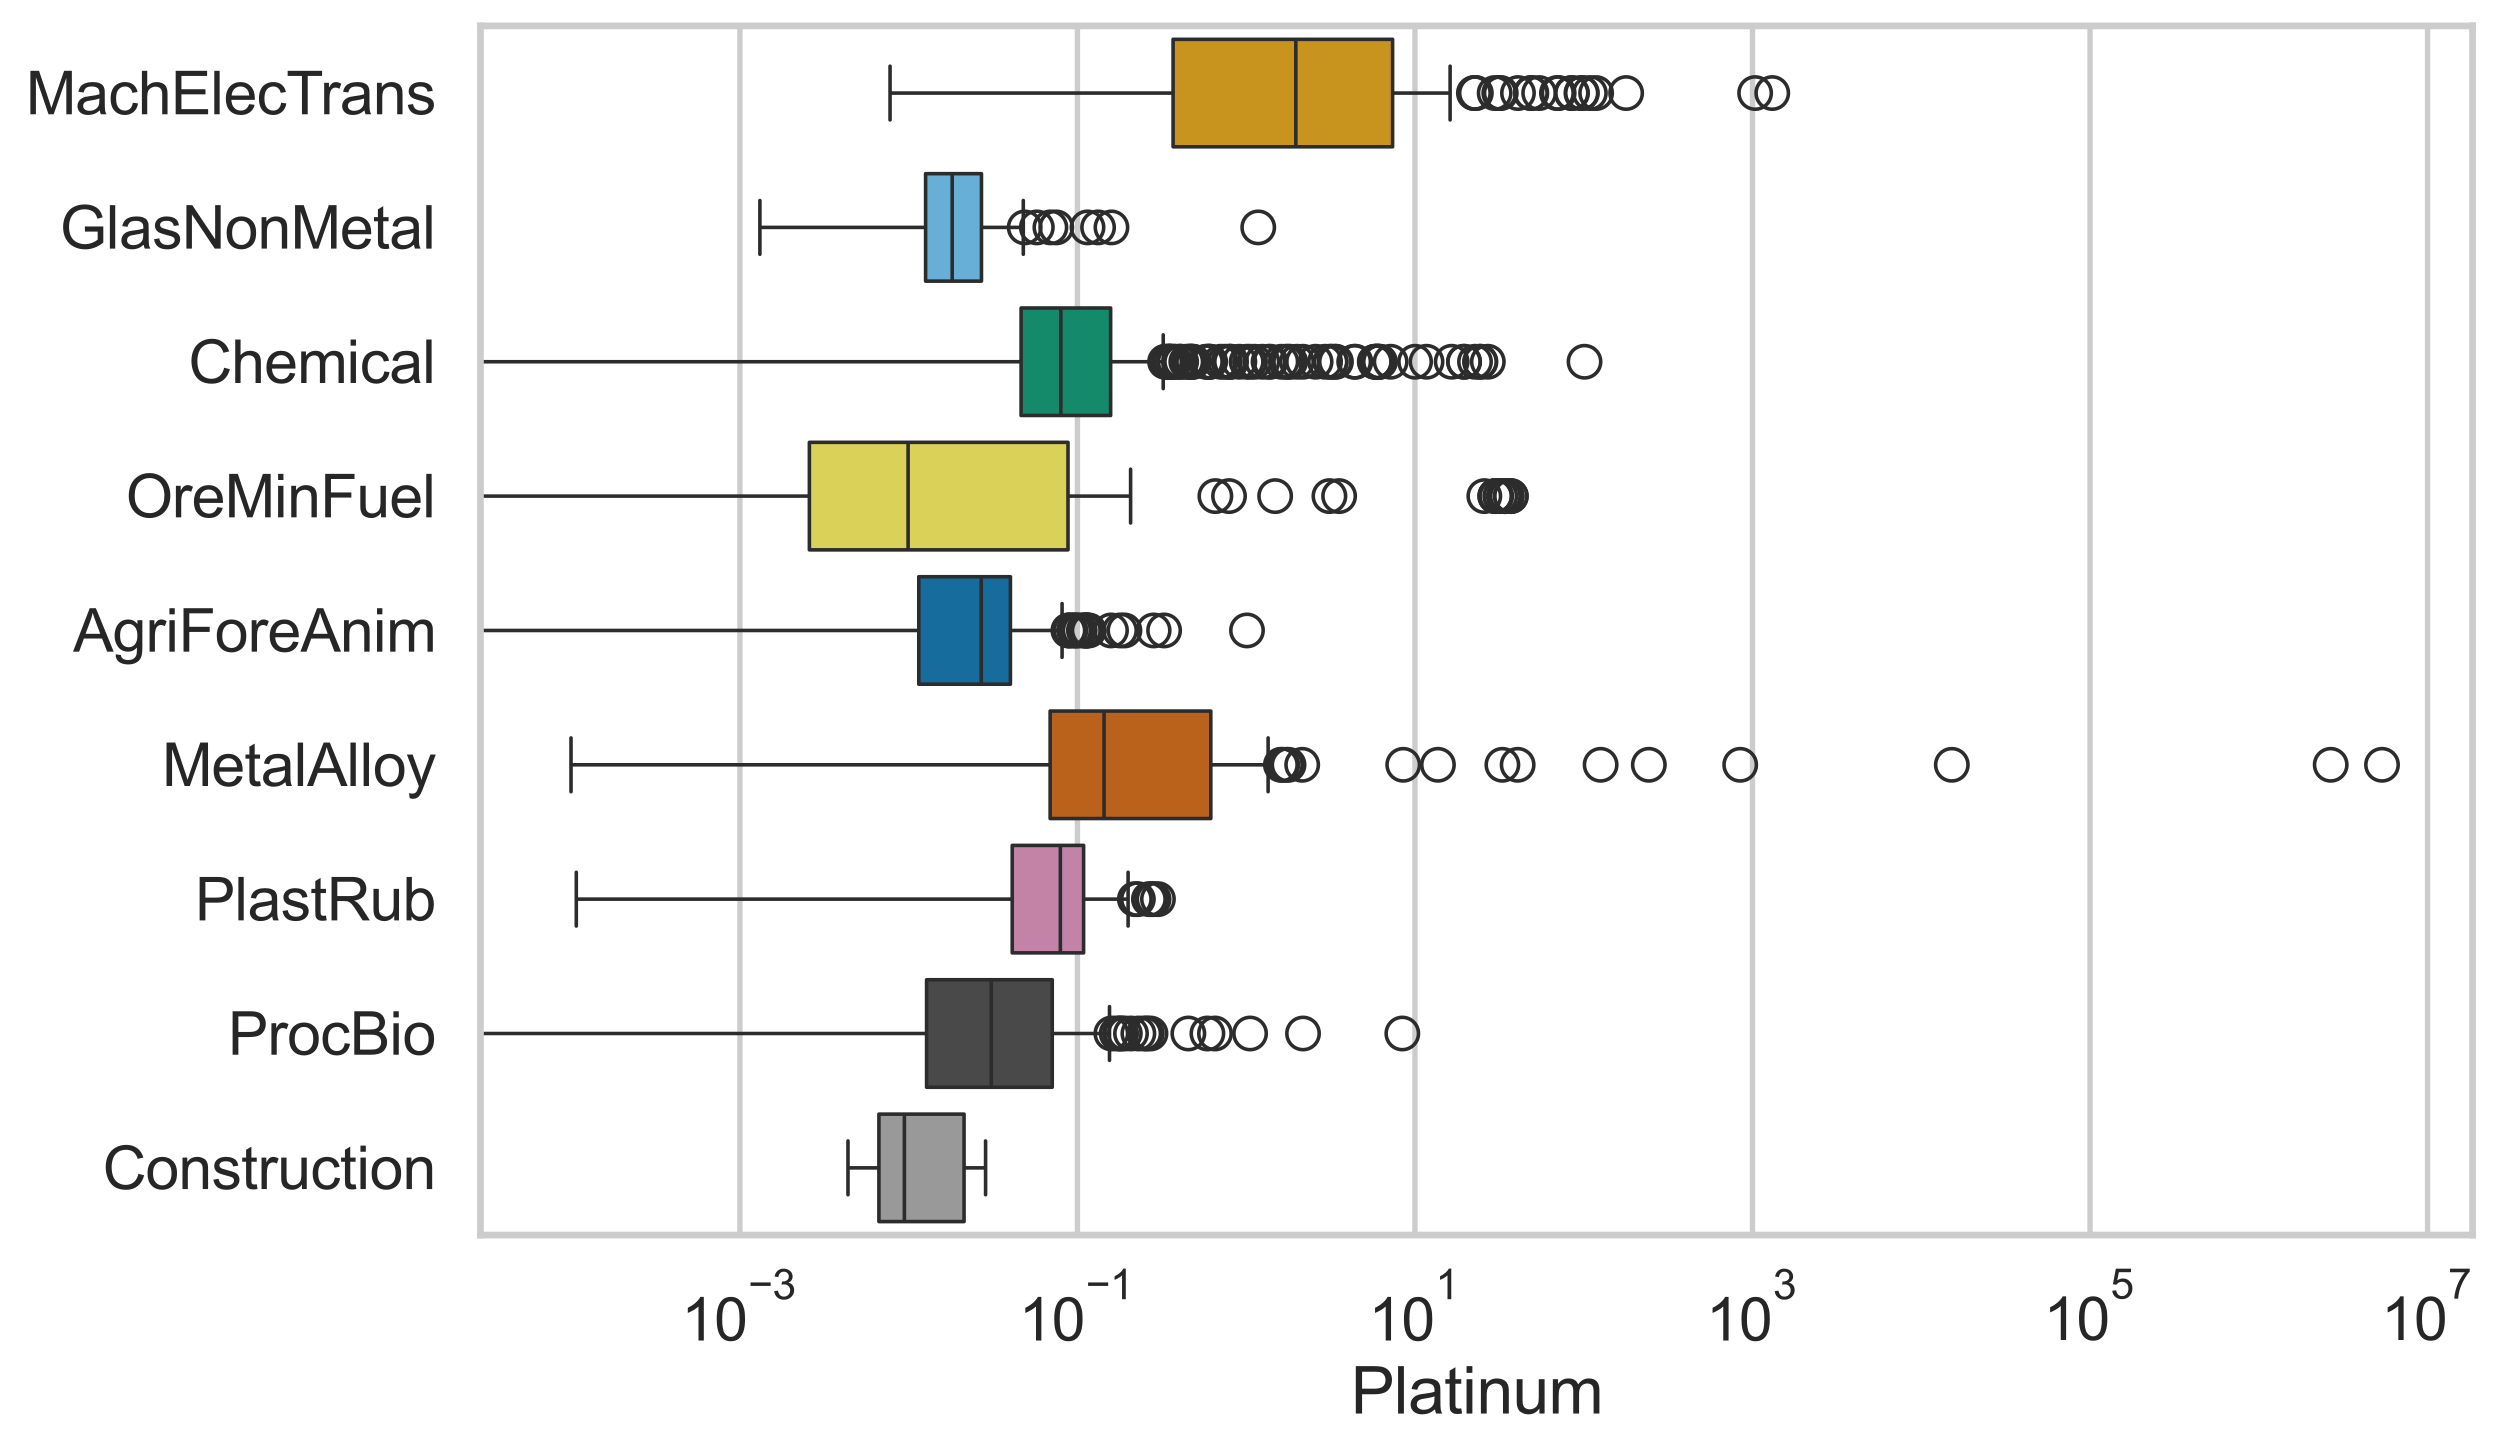 <?xml version="1.0" encoding="utf-8" standalone="no"?>
<!DOCTYPE svg PUBLIC "-//W3C//DTD SVG 1.1//EN"
  "http://www.w3.org/Graphics/SVG/1.1/DTD/svg11.dtd">
<svg xmlns:xlink="http://www.w3.org/1999/xlink" width="695.664pt" height="404.121pt" viewBox="0 0 695.664 404.121" xmlns="http://www.w3.org/2000/svg" version="1.1">
 <defs>
  <style type="text/css">*{stroke-linejoin: round; stroke-linecap: butt}</style>
 </defs>
 <g id="figure_1">
  <g id="patch_1">
   <path d="M 0 404.121 
L 695.664 404.121 
L 695.664 0 
L 0 0 
z
" style="fill: #ffffff"/>
  </g>
  <g id="axes_1">
   <g id="patch_2">
    <path d="M 133.697 343.665 
L 688.031 343.665 
L 688.031 7.2 
L 133.697 7.2 
z
" style="fill: #ffffff"/>
   </g>
   <g id="matplotlib.axis_1">
    <g id="xtick_1">
     <g id="line2d_1">
      <path d="M 205.89 343.665 
L 205.89 7.2 
" clip-path="url(#pe3e3cbb87f)" style="fill: none; stroke: #cccccc; stroke-width: 1.5; stroke-linecap: round"/>
     </g>
     <g id="text_1">
      <!-- $\mathdefault{10^{-3}}$ -->
      <g style="fill: #262626" transform="translate(189.555 373.18) scale(0.165 -0.165)">
       <defs>
        <path id="ArialMT-31" d="M 2384 0 
L 1822 0 
L 1822 3584 
Q 1619 3391 1289 3197 
Q 959 3003 697 2906 
L 697 3450 
Q 1169 3672 1522 3987 
Q 1875 4303 2022 4600 
L 2384 4600 
L 2384 0 
z
" transform="scale(0.016)"/>
        <path id="ArialMT-30" d="M 266 2259 
Q 266 3072 433 3567 
Q 600 4063 929 4331 
Q 1259 4600 1759 4600 
Q 2128 4600 2406 4451 
Q 2684 4303 2865 4023 
Q 3047 3744 3150 3342 
Q 3253 2941 3253 2259 
Q 3253 1453 3087 958 
Q 2922 463 2592 192 
Q 2263 -78 1759 -78 
Q 1097 -78 719 397 
Q 266 969 266 2259 
z
M 844 2259 
Q 844 1131 1108 757 
Q 1372 384 1759 384 
Q 2147 384 2411 759 
Q 2675 1134 2675 2259 
Q 2675 3391 2411 3762 
Q 2147 4134 1753 4134 
Q 1366 4134 1134 3806 
Q 844 3388 844 2259 
z
" transform="scale(0.016)"/>
        <path id="ArialMT-2212" d="M 3381 1997 
L 356 1997 
L 356 2522 
L 3381 2522 
L 3381 1997 
z
" transform="scale(0.016)"/>
        <path id="ArialMT-33" d="M 269 1209 
L 831 1284 
Q 928 806 1161 595 
Q 1394 384 1728 384 
Q 2125 384 2398 659 
Q 2672 934 2672 1341 
Q 2672 1728 2419 1979 
Q 2166 2231 1775 2231 
Q 1616 2231 1378 2169 
L 1441 2663 
Q 1497 2656 1531 2656 
Q 1891 2656 2178 2843 
Q 2466 3031 2466 3422 
Q 2466 3731 2256 3934 
Q 2047 4138 1716 4138 
Q 1388 4138 1169 3931 
Q 950 3725 888 3313 
L 325 3413 
Q 428 3978 793 4289 
Q 1159 4600 1703 4600 
Q 2078 4600 2393 4439 
Q 2709 4278 2876 4000 
Q 3044 3722 3044 3409 
Q 3044 3113 2884 2869 
Q 2725 2625 2413 2481 
Q 2819 2388 3044 2092 
Q 3269 1797 3269 1353 
Q 3269 753 2831 336 
Q 2394 -81 1725 -81 
Q 1122 -81 723 278 
Q 325 638 269 1209 
z
" transform="scale(0.016)"/>
       </defs>
       <use xlink:href="#ArialMT-31" transform="translate(0 0.994)"/>
       <use xlink:href="#ArialMT-30" transform="translate(55.615 0.994)"/>
       <use xlink:href="#ArialMT-2212" transform="translate(112.973 70.688) scale(0.7)"/>
       <use xlink:href="#ArialMT-33" transform="translate(153.852 70.688) scale(0.7)"/>
      </g>
     </g>
    </g>
    <g id="xtick_2">
     <g id="line2d_2">
      <path d="M 299.814 343.665 
L 299.814 7.2 
" clip-path="url(#pe3e3cbb87f)" style="fill: none; stroke: #cccccc; stroke-width: 1.5; stroke-linecap: round"/>
     </g>
     <g id="text_2">
      <!-- $\mathdefault{10^{-1}}$ -->
      <g style="fill: #262626" transform="translate(283.479 373.18) scale(0.165 -0.165)">
       <use xlink:href="#ArialMT-31" transform="translate(0 0.994)"/>
       <use xlink:href="#ArialMT-30" transform="translate(55.615 0.994)"/>
       <use xlink:href="#ArialMT-2212" transform="translate(112.973 70.688) scale(0.7)"/>
       <use xlink:href="#ArialMT-31" transform="translate(153.852 70.688) scale(0.7)"/>
      </g>
     </g>
    </g>
    <g id="xtick_3">
     <g id="line2d_3">
      <path d="M 393.739 343.665 
L 393.739 7.2 
" clip-path="url(#pe3e3cbb87f)" style="fill: none; stroke: #cccccc; stroke-width: 1.5; stroke-linecap: round"/>
     </g>
     <g id="text_3">
      <!-- $\mathdefault{10^{1}}$ -->
      <g style="fill: #262626" transform="translate(380.786 373.18) scale(0.165 -0.165)">
       <use xlink:href="#ArialMT-31" transform="translate(0 0.994)"/>
       <use xlink:href="#ArialMT-30" transform="translate(55.615 0.994)"/>
       <use xlink:href="#ArialMT-31" transform="translate(112.973 70.688) scale(0.7)"/>
      </g>
     </g>
    </g>
    <g id="xtick_4">
     <g id="line2d_4">
      <path d="M 487.663 343.665 
L 487.663 7.2 
" clip-path="url(#pe3e3cbb87f)" style="fill: none; stroke: #cccccc; stroke-width: 1.5; stroke-linecap: round"/>
     </g>
     <g id="text_4">
      <!-- $\mathdefault{10^{3}}$ -->
      <g style="fill: #262626" transform="translate(474.71 373.18) scale(0.165 -0.165)">
       <use xlink:href="#ArialMT-31" transform="translate(0 0.994)"/>
       <use xlink:href="#ArialMT-30" transform="translate(55.615 0.994)"/>
       <use xlink:href="#ArialMT-33" transform="translate(112.973 70.688) scale(0.7)"/>
      </g>
     </g>
    </g>
    <g id="xtick_5">
     <g id="line2d_5">
      <path d="M 581.587 343.665 
L 581.587 7.2 
" clip-path="url(#pe3e3cbb87f)" style="fill: none; stroke: #cccccc; stroke-width: 1.5; stroke-linecap: round"/>
     </g>
     <g id="text_5">
      <!-- $\mathdefault{10^{5}}$ -->
      <g style="fill: #262626" transform="translate(568.634 373.015) scale(0.165 -0.165)">
       <defs>
        <path id="ArialMT-35" d="M 266 1200 
L 856 1250 
Q 922 819 1161 601 
Q 1400 384 1738 384 
Q 2144 384 2425 690 
Q 2706 997 2706 1503 
Q 2706 1984 2436 2262 
Q 2166 2541 1728 2541 
Q 1456 2541 1237 2417 
Q 1019 2294 894 2097 
L 366 2166 
L 809 4519 
L 3088 4519 
L 3088 3981 
L 1259 3981 
L 1013 2750 
Q 1425 3038 1878 3038 
Q 2478 3038 2890 2622 
Q 3303 2206 3303 1553 
Q 3303 931 2941 478 
Q 2500 -78 1738 -78 
Q 1113 -78 717 272 
Q 322 622 266 1200 
z
" transform="scale(0.016)"/>
       </defs>
       <use xlink:href="#ArialMT-31" transform="translate(0 0.88)"/>
       <use xlink:href="#ArialMT-30" transform="translate(55.615 0.88)"/>
       <use xlink:href="#ArialMT-35" transform="translate(112.973 70.573) scale(0.7)"/>
      </g>
     </g>
    </g>
    <g id="xtick_6">
     <g id="line2d_6">
      <path d="M 675.511 343.665 
L 675.511 7.2 
" clip-path="url(#pe3e3cbb87f)" style="fill: none; stroke: #cccccc; stroke-width: 1.5; stroke-linecap: round"/>
     </g>
     <g id="text_6">
      <!-- $\mathdefault{10^{7}}$ -->
      <g style="fill: #262626" transform="translate(662.559 373.015) scale(0.165 -0.165)">
       <defs>
        <path id="ArialMT-37" d="M 303 3981 
L 303 4522 
L 3269 4522 
L 3269 4084 
Q 2831 3619 2401 2847 
Q 1972 2075 1738 1259 
Q 1569 684 1522 0 
L 944 0 
Q 953 541 1156 1306 
Q 1359 2072 1739 2783 
Q 2119 3494 2547 3981 
L 303 3981 
z
" transform="scale(0.016)"/>
       </defs>
       <use xlink:href="#ArialMT-31" transform="translate(0 0.847)"/>
       <use xlink:href="#ArialMT-30" transform="translate(55.615 0.847)"/>
       <use xlink:href="#ArialMT-37" transform="translate(112.973 70.541) scale(0.7)"/>
      </g>
     </g>
    </g>
    <g id="text_7">
     <!-- Platinum -->
     <g style="fill: #262626" transform="translate(375.85 393.344) scale(0.18 -0.18)">
      <defs>
       <path id="ArialMT-50" d="M 494 0 
L 494 4581 
L 2222 4581 
Q 2678 4581 2919 4538 
Q 3256 4481 3484 4323 
Q 3713 4166 3852 3881 
Q 3991 3597 3991 3256 
Q 3991 2672 3619 2267 
Q 3247 1863 2275 1863 
L 1100 1863 
L 1100 0 
L 494 0 
z
M 1100 2403 
L 2284 2403 
Q 2872 2403 3119 2622 
Q 3366 2841 3366 3238 
Q 3366 3525 3220 3729 
Q 3075 3934 2838 4000 
Q 2684 4041 2272 4041 
L 1100 4041 
L 1100 2403 
z
" transform="scale(0.016)"/>
       <path id="ArialMT-6c" d="M 409 0 
L 409 4581 
L 972 4581 
L 972 0 
L 409 0 
z
" transform="scale(0.016)"/>
       <path id="ArialMT-61" d="M 2588 409 
Q 2275 144 1986 34 
Q 1697 -75 1366 -75 
Q 819 -75 525 192 
Q 231 459 231 875 
Q 231 1119 342 1320 
Q 453 1522 633 1644 
Q 813 1766 1038 1828 
Q 1203 1872 1538 1913 
Q 2219 1994 2541 2106 
Q 2544 2222 2544 2253 
Q 2544 2597 2384 2738 
Q 2169 2928 1744 2928 
Q 1347 2928 1158 2789 
Q 969 2650 878 2297 
L 328 2372 
Q 403 2725 575 2942 
Q 747 3159 1072 3276 
Q 1397 3394 1825 3394 
Q 2250 3394 2515 3294 
Q 2781 3194 2906 3042 
Q 3031 2891 3081 2659 
Q 3109 2516 3109 2141 
L 3109 1391 
Q 3109 606 3145 398 
Q 3181 191 3288 0 
L 2700 0 
Q 2613 175 2588 409 
z
M 2541 1666 
Q 2234 1541 1622 1453 
Q 1275 1403 1131 1340 
Q 988 1278 909 1158 
Q 831 1038 831 891 
Q 831 666 1001 516 
Q 1172 366 1500 366 
Q 1825 366 2078 508 
Q 2331 650 2450 897 
Q 2541 1088 2541 1459 
L 2541 1666 
z
" transform="scale(0.016)"/>
       <path id="ArialMT-74" d="M 1650 503 
L 1731 6 
Q 1494 -44 1306 -44 
Q 1000 -44 831 53 
Q 663 150 594 308 
Q 525 466 525 972 
L 525 2881 
L 113 2881 
L 113 3319 
L 525 3319 
L 525 4141 
L 1084 4478 
L 1084 3319 
L 1650 3319 
L 1650 2881 
L 1084 2881 
L 1084 941 
Q 1084 700 1114 631 
Q 1144 563 1211 522 
Q 1278 481 1403 481 
Q 1497 481 1650 503 
z
" transform="scale(0.016)"/>
       <path id="ArialMT-69" d="M 425 3934 
L 425 4581 
L 988 4581 
L 988 3934 
L 425 3934 
z
M 425 0 
L 425 3319 
L 988 3319 
L 988 0 
L 425 0 
z
" transform="scale(0.016)"/>
       <path id="ArialMT-6e" d="M 422 0 
L 422 3319 
L 928 3319 
L 928 2847 
Q 1294 3394 1984 3394 
Q 2284 3394 2536 3286 
Q 2788 3178 2913 3003 
Q 3038 2828 3088 2588 
Q 3119 2431 3119 2041 
L 3119 0 
L 2556 0 
L 2556 2019 
Q 2556 2363 2490 2533 
Q 2425 2703 2258 2804 
Q 2091 2906 1866 2906 
Q 1506 2906 1245 2678 
Q 984 2450 984 1813 
L 984 0 
L 422 0 
z
" transform="scale(0.016)"/>
       <path id="ArialMT-75" d="M 2597 0 
L 2597 488 
Q 2209 -75 1544 -75 
Q 1250 -75 995 37 
Q 741 150 617 320 
Q 494 491 444 738 
Q 409 903 409 1263 
L 409 3319 
L 972 3319 
L 972 1478 
Q 972 1038 1006 884 
Q 1059 663 1231 536 
Q 1403 409 1656 409 
Q 1909 409 2131 539 
Q 2353 669 2445 892 
Q 2538 1116 2538 1541 
L 2538 3319 
L 3100 3319 
L 3100 0 
L 2597 0 
z
" transform="scale(0.016)"/>
       <path id="ArialMT-6d" d="M 422 0 
L 422 3319 
L 925 3319 
L 925 2853 
Q 1081 3097 1340 3245 
Q 1600 3394 1931 3394 
Q 2300 3394 2536 3241 
Q 2772 3088 2869 2813 
Q 3263 3394 3894 3394 
Q 4388 3394 4653 3120 
Q 4919 2847 4919 2278 
L 4919 0 
L 4359 0 
L 4359 2091 
Q 4359 2428 4304 2576 
Q 4250 2725 4106 2815 
Q 3963 2906 3769 2906 
Q 3419 2906 3187 2673 
Q 2956 2441 2956 1928 
L 2956 0 
L 2394 0 
L 2394 2156 
Q 2394 2531 2256 2718 
Q 2119 2906 1806 2906 
Q 1569 2906 1367 2781 
Q 1166 2656 1075 2415 
Q 984 2175 984 1722 
L 984 0 
L 422 0 
z
" transform="scale(0.016)"/>
      </defs>
      <use xlink:href="#ArialMT-50"/>
      <use xlink:href="#ArialMT-6c" transform="translate(66.699 0)"/>
      <use xlink:href="#ArialMT-61" transform="translate(88.916 0)"/>
      <use xlink:href="#ArialMT-74" transform="translate(144.531 0)"/>
      <use xlink:href="#ArialMT-69" transform="translate(172.314 0)"/>
      <use xlink:href="#ArialMT-6e" transform="translate(194.531 0)"/>
      <use xlink:href="#ArialMT-75" transform="translate(250.146 0)"/>
      <use xlink:href="#ArialMT-6d" transform="translate(305.762 0)"/>
     </g>
    </g>
   </g>
   <g id="matplotlib.axis_2">
    <g id="ytick_1">
     <g id="text_8">
      <!-- MachElecTrans -->
      <g style="fill: #262626" transform="translate(7.2 31.798) scale(0.165 -0.165)">
       <defs>
        <path id="ArialMT-4d" d="M 475 0 
L 475 4581 
L 1388 4581 
L 2472 1338 
Q 2622 884 2691 659 
Q 2769 909 2934 1394 
L 4031 4581 
L 4847 4581 
L 4847 0 
L 4263 0 
L 4263 3834 
L 2931 0 
L 2384 0 
L 1059 3900 
L 1059 0 
L 475 0 
z
" transform="scale(0.016)"/>
        <path id="ArialMT-63" d="M 2588 1216 
L 3141 1144 
Q 3050 572 2676 248 
Q 2303 -75 1759 -75 
Q 1078 -75 664 370 
Q 250 816 250 1647 
Q 250 2184 428 2587 
Q 606 2991 970 3192 
Q 1334 3394 1763 3394 
Q 2303 3394 2647 3120 
Q 2991 2847 3088 2344 
L 2541 2259 
Q 2463 2594 2264 2762 
Q 2066 2931 1784 2931 
Q 1359 2931 1093 2626 
Q 828 2322 828 1663 
Q 828 994 1084 691 
Q 1341 388 1753 388 
Q 2084 388 2306 591 
Q 2528 794 2588 1216 
z
" transform="scale(0.016)"/>
        <path id="ArialMT-68" d="M 422 0 
L 422 4581 
L 984 4581 
L 984 2938 
Q 1378 3394 1978 3394 
Q 2347 3394 2619 3248 
Q 2891 3103 3008 2847 
Q 3125 2591 3125 2103 
L 3125 0 
L 2563 0 
L 2563 2103 
Q 2563 2525 2380 2717 
Q 2197 2909 1863 2909 
Q 1613 2909 1392 2779 
Q 1172 2650 1078 2428 
Q 984 2206 984 1816 
L 984 0 
L 422 0 
z
" transform="scale(0.016)"/>
        <path id="ArialMT-45" d="M 506 0 
L 506 4581 
L 3819 4581 
L 3819 4041 
L 1113 4041 
L 1113 2638 
L 3647 2638 
L 3647 2100 
L 1113 2100 
L 1113 541 
L 3925 541 
L 3925 0 
L 506 0 
z
" transform="scale(0.016)"/>
        <path id="ArialMT-65" d="M 2694 1069 
L 3275 997 
Q 3138 488 2766 206 
Q 2394 -75 1816 -75 
Q 1088 -75 661 373 
Q 234 822 234 1631 
Q 234 2469 665 2931 
Q 1097 3394 1784 3394 
Q 2450 3394 2872 2941 
Q 3294 2488 3294 1666 
Q 3294 1616 3291 1516 
L 816 1516 
Q 847 969 1125 678 
Q 1403 388 1819 388 
Q 2128 388 2347 550 
Q 2566 713 2694 1069 
z
M 847 1978 
L 2700 1978 
Q 2663 2397 2488 2606 
Q 2219 2931 1791 2931 
Q 1403 2931 1139 2672 
Q 875 2413 847 1978 
z
" transform="scale(0.016)"/>
        <path id="ArialMT-54" d="M 1659 0 
L 1659 4041 
L 150 4041 
L 150 4581 
L 3781 4581 
L 3781 4041 
L 2266 4041 
L 2266 0 
L 1659 0 
z
" transform="scale(0.016)"/>
        <path id="ArialMT-72" d="M 416 0 
L 416 3319 
L 922 3319 
L 922 2816 
Q 1116 3169 1280 3281 
Q 1444 3394 1641 3394 
Q 1925 3394 2219 3213 
L 2025 2691 
Q 1819 2813 1613 2813 
Q 1428 2813 1281 2702 
Q 1134 2591 1072 2394 
Q 978 2094 978 1738 
L 978 0 
L 416 0 
z
" transform="scale(0.016)"/>
        <path id="ArialMT-73" d="M 197 991 
L 753 1078 
Q 800 744 1014 566 
Q 1228 388 1613 388 
Q 2000 388 2187 545 
Q 2375 703 2375 916 
Q 2375 1106 2209 1216 
Q 2094 1291 1634 1406 
Q 1016 1563 777 1677 
Q 538 1791 414 1992 
Q 291 2194 291 2438 
Q 291 2659 392 2848 
Q 494 3038 669 3163 
Q 800 3259 1026 3326 
Q 1253 3394 1513 3394 
Q 1903 3394 2198 3281 
Q 2494 3169 2634 2976 
Q 2775 2784 2828 2463 
L 2278 2388 
Q 2241 2644 2061 2787 
Q 1881 2931 1553 2931 
Q 1166 2931 1000 2803 
Q 834 2675 834 2503 
Q 834 2394 903 2306 
Q 972 2216 1119 2156 
Q 1203 2125 1616 2013 
Q 2213 1853 2448 1751 
Q 2684 1650 2818 1456 
Q 2953 1263 2953 975 
Q 2953 694 2789 445 
Q 2625 197 2315 61 
Q 2006 -75 1616 -75 
Q 969 -75 630 194 
Q 291 463 197 991 
z
" transform="scale(0.016)"/>
       </defs>
       <use xlink:href="#ArialMT-4d"/>
       <use xlink:href="#ArialMT-61" transform="translate(83.301 0)"/>
       <use xlink:href="#ArialMT-63" transform="translate(138.916 0)"/>
       <use xlink:href="#ArialMT-68" transform="translate(188.916 0)"/>
       <use xlink:href="#ArialMT-45" transform="translate(244.531 0)"/>
       <use xlink:href="#ArialMT-6c" transform="translate(311.23 0)"/>
       <use xlink:href="#ArialMT-65" transform="translate(333.447 0)"/>
       <use xlink:href="#ArialMT-63" transform="translate(389.062 0)"/>
       <use xlink:href="#ArialMT-54" transform="translate(439.062 0)"/>
       <use xlink:href="#ArialMT-72" transform="translate(496.396 0)"/>
       <use xlink:href="#ArialMT-61" transform="translate(529.697 0)"/>
       <use xlink:href="#ArialMT-6e" transform="translate(585.312 0)"/>
       <use xlink:href="#ArialMT-73" transform="translate(640.928 0)"/>
      </g>
     </g>
    </g>
    <g id="ytick_2">
     <g id="text_9">
      <!-- GlasNonMetal -->
      <g style="fill: #262626" transform="translate(16.659 69.183) scale(0.165 -0.165)">
       <defs>
        <path id="ArialMT-47" d="M 2638 1797 
L 2638 2334 
L 4578 2338 
L 4578 638 
Q 4131 281 3656 101 
Q 3181 -78 2681 -78 
Q 2006 -78 1454 211 
Q 903 500 622 1047 
Q 341 1594 341 2269 
Q 341 2938 620 3517 
Q 900 4097 1425 4378 
Q 1950 4659 2634 4659 
Q 3131 4659 3532 4498 
Q 3934 4338 4162 4050 
Q 4391 3763 4509 3300 
L 3963 3150 
Q 3859 3500 3706 3700 
Q 3553 3900 3268 4020 
Q 2984 4141 2638 4141 
Q 2222 4141 1919 4014 
Q 1616 3888 1430 3681 
Q 1244 3475 1141 3228 
Q 966 2803 966 2306 
Q 966 1694 1177 1281 
Q 1388 869 1791 669 
Q 2194 469 2647 469 
Q 3041 469 3416 620 
Q 3791 772 3984 944 
L 3984 1797 
L 2638 1797 
z
" transform="scale(0.016)"/>
        <path id="ArialMT-4e" d="M 488 0 
L 488 4581 
L 1109 4581 
L 3516 984 
L 3516 4581 
L 4097 4581 
L 4097 0 
L 3475 0 
L 1069 3600 
L 1069 0 
L 488 0 
z
" transform="scale(0.016)"/>
        <path id="ArialMT-6f" d="M 213 1659 
Q 213 2581 725 3025 
Q 1153 3394 1769 3394 
Q 2453 3394 2887 2945 
Q 3322 2497 3322 1706 
Q 3322 1066 3130 698 
Q 2938 331 2570 128 
Q 2203 -75 1769 -75 
Q 1072 -75 642 372 
Q 213 819 213 1659 
z
M 791 1659 
Q 791 1022 1069 705 
Q 1347 388 1769 388 
Q 2188 388 2466 706 
Q 2744 1025 2744 1678 
Q 2744 2294 2464 2611 
Q 2184 2928 1769 2928 
Q 1347 2928 1069 2612 
Q 791 2297 791 1659 
z
" transform="scale(0.016)"/>
       </defs>
       <use xlink:href="#ArialMT-47"/>
       <use xlink:href="#ArialMT-6c" transform="translate(77.783 0)"/>
       <use xlink:href="#ArialMT-61" transform="translate(100 0)"/>
       <use xlink:href="#ArialMT-73" transform="translate(155.615 0)"/>
       <use xlink:href="#ArialMT-4e" transform="translate(205.615 0)"/>
       <use xlink:href="#ArialMT-6f" transform="translate(277.832 0)"/>
       <use xlink:href="#ArialMT-6e" transform="translate(333.447 0)"/>
       <use xlink:href="#ArialMT-4d" transform="translate(389.062 0)"/>
       <use xlink:href="#ArialMT-65" transform="translate(472.363 0)"/>
       <use xlink:href="#ArialMT-74" transform="translate(527.979 0)"/>
       <use xlink:href="#ArialMT-61" transform="translate(555.762 0)"/>
       <use xlink:href="#ArialMT-6c" transform="translate(611.377 0)"/>
      </g>
     </g>
    </g>
    <g id="ytick_3">
     <g id="text_10">
      <!-- Chemical -->
      <g style="fill: #262626" transform="translate(52.428 106.568) scale(0.165 -0.165)">
       <defs>
        <path id="ArialMT-43" d="M 3763 1606 
L 4369 1453 
Q 4178 706 3683 314 
Q 3188 -78 2472 -78 
Q 1731 -78 1267 223 
Q 803 525 561 1097 
Q 319 1669 319 2325 
Q 319 3041 592 3573 
Q 866 4106 1370 4382 
Q 1875 4659 2481 4659 
Q 3169 4659 3637 4309 
Q 4106 3959 4291 3325 
L 3694 3184 
Q 3534 3684 3231 3912 
Q 2928 4141 2469 4141 
Q 1941 4141 1586 3887 
Q 1231 3634 1087 3207 
Q 944 2781 944 2328 
Q 944 1744 1114 1308 
Q 1284 872 1643 656 
Q 2003 441 2422 441 
Q 2931 441 3284 734 
Q 3638 1028 3763 1606 
z
" transform="scale(0.016)"/>
       </defs>
       <use xlink:href="#ArialMT-43"/>
       <use xlink:href="#ArialMT-68" transform="translate(72.217 0)"/>
       <use xlink:href="#ArialMT-65" transform="translate(127.832 0)"/>
       <use xlink:href="#ArialMT-6d" transform="translate(183.447 0)"/>
       <use xlink:href="#ArialMT-69" transform="translate(266.748 0)"/>
       <use xlink:href="#ArialMT-63" transform="translate(288.965 0)"/>
       <use xlink:href="#ArialMT-61" transform="translate(338.965 0)"/>
       <use xlink:href="#ArialMT-6c" transform="translate(394.58 0)"/>
      </g>
     </g>
    </g>
    <g id="ytick_4">
     <g id="text_11">
      <!-- OreMinFuel -->
      <g style="fill: #262626" transform="translate(35.013 143.953) scale(0.165 -0.165)">
       <defs>
        <path id="ArialMT-4f" d="M 309 2231 
Q 309 3372 921 4017 
Q 1534 4663 2503 4663 
Q 3138 4663 3647 4359 
Q 4156 4056 4423 3514 
Q 4691 2972 4691 2284 
Q 4691 1588 4409 1038 
Q 4128 488 3612 205 
Q 3097 -78 2500 -78 
Q 1853 -78 1343 234 
Q 834 547 571 1087 
Q 309 1628 309 2231 
z
M 934 2222 
Q 934 1394 1379 917 
Q 1825 441 2497 441 
Q 3181 441 3623 922 
Q 4066 1403 4066 2288 
Q 4066 2847 3877 3264 
Q 3688 3681 3323 3911 
Q 2959 4141 2506 4141 
Q 1863 4141 1398 3698 
Q 934 3256 934 2222 
z
" transform="scale(0.016)"/>
        <path id="ArialMT-46" d="M 525 0 
L 525 4581 
L 3616 4581 
L 3616 4041 
L 1131 4041 
L 1131 2622 
L 3281 2622 
L 3281 2081 
L 1131 2081 
L 1131 0 
L 525 0 
z
" transform="scale(0.016)"/>
       </defs>
       <use xlink:href="#ArialMT-4f"/>
       <use xlink:href="#ArialMT-72" transform="translate(77.783 0)"/>
       <use xlink:href="#ArialMT-65" transform="translate(111.084 0)"/>
       <use xlink:href="#ArialMT-4d" transform="translate(166.699 0)"/>
       <use xlink:href="#ArialMT-69" transform="translate(250 0)"/>
       <use xlink:href="#ArialMT-6e" transform="translate(272.217 0)"/>
       <use xlink:href="#ArialMT-46" transform="translate(327.832 0)"/>
       <use xlink:href="#ArialMT-75" transform="translate(388.916 0)"/>
       <use xlink:href="#ArialMT-65" transform="translate(444.531 0)"/>
       <use xlink:href="#ArialMT-6c" transform="translate(500.146 0)"/>
      </g>
     </g>
    </g>
    <g id="ytick_5">
     <g id="text_12">
      <!-- AgriForeAnim -->
      <g style="fill: #262626" transform="translate(20.341 181.337) scale(0.165 -0.165)">
       <defs>
        <path id="ArialMT-41" d="M -9 0 
L 1750 4581 
L 2403 4581 
L 4278 0 
L 3588 0 
L 3053 1388 
L 1138 1388 
L 634 0 
L -9 0 
z
M 1313 1881 
L 2866 1881 
L 2388 3150 
Q 2169 3728 2063 4100 
Q 1975 3659 1816 3225 
L 1313 1881 
z
" transform="scale(0.016)"/>
        <path id="ArialMT-67" d="M 319 -275 
L 866 -356 
Q 900 -609 1056 -725 
Q 1266 -881 1628 -881 
Q 2019 -881 2231 -725 
Q 2444 -569 2519 -288 
Q 2563 -116 2559 434 
Q 2191 0 1641 0 
Q 956 0 581 494 
Q 206 988 206 1678 
Q 206 2153 378 2554 
Q 550 2956 876 3175 
Q 1203 3394 1644 3394 
Q 2231 3394 2613 2919 
L 2613 3319 
L 3131 3319 
L 3131 450 
Q 3131 -325 2973 -648 
Q 2816 -972 2473 -1159 
Q 2131 -1347 1631 -1347 
Q 1038 -1347 672 -1080 
Q 306 -813 319 -275 
z
M 784 1719 
Q 784 1066 1043 766 
Q 1303 466 1694 466 
Q 2081 466 2343 764 
Q 2606 1063 2606 1700 
Q 2606 2309 2336 2618 
Q 2066 2928 1684 2928 
Q 1309 2928 1046 2623 
Q 784 2319 784 1719 
z
" transform="scale(0.016)"/>
       </defs>
       <use xlink:href="#ArialMT-41"/>
       <use xlink:href="#ArialMT-67" transform="translate(66.699 0)"/>
       <use xlink:href="#ArialMT-72" transform="translate(122.314 0)"/>
       <use xlink:href="#ArialMT-69" transform="translate(155.615 0)"/>
       <use xlink:href="#ArialMT-46" transform="translate(177.832 0)"/>
       <use xlink:href="#ArialMT-6f" transform="translate(238.916 0)"/>
       <use xlink:href="#ArialMT-72" transform="translate(294.531 0)"/>
       <use xlink:href="#ArialMT-65" transform="translate(327.832 0)"/>
       <use xlink:href="#ArialMT-41" transform="translate(383.447 0)"/>
       <use xlink:href="#ArialMT-6e" transform="translate(450.146 0)"/>
       <use xlink:href="#ArialMT-69" transform="translate(505.762 0)"/>
       <use xlink:href="#ArialMT-6d" transform="translate(527.979 0)"/>
      </g>
     </g>
    </g>
    <g id="ytick_6">
     <g id="text_13">
      <!-- MetalAlloy -->
      <g style="fill: #262626" transform="translate(45.088 218.722) scale(0.165 -0.165)">
       <defs>
        <path id="ArialMT-79" d="M 397 -1278 
L 334 -750 
Q 519 -800 656 -800 
Q 844 -800 956 -737 
Q 1069 -675 1141 -563 
Q 1194 -478 1313 -144 
Q 1328 -97 1363 -6 
L 103 3319 
L 709 3319 
L 1400 1397 
Q 1534 1031 1641 628 
Q 1738 1016 1872 1384 
L 2581 3319 
L 3144 3319 
L 1881 -56 
Q 1678 -603 1566 -809 
Q 1416 -1088 1222 -1217 
Q 1028 -1347 759 -1347 
Q 597 -1347 397 -1278 
z
" transform="scale(0.016)"/>
       </defs>
       <use xlink:href="#ArialMT-4d"/>
       <use xlink:href="#ArialMT-65" transform="translate(83.301 0)"/>
       <use xlink:href="#ArialMT-74" transform="translate(138.916 0)"/>
       <use xlink:href="#ArialMT-61" transform="translate(166.699 0)"/>
       <use xlink:href="#ArialMT-6c" transform="translate(222.314 0)"/>
       <use xlink:href="#ArialMT-41" transform="translate(244.531 0)"/>
       <use xlink:href="#ArialMT-6c" transform="translate(311.23 0)"/>
       <use xlink:href="#ArialMT-6c" transform="translate(333.447 0)"/>
       <use xlink:href="#ArialMT-6f" transform="translate(355.664 0)"/>
       <use xlink:href="#ArialMT-79" transform="translate(411.279 0)"/>
      </g>
     </g>
    </g>
    <g id="ytick_7">
     <g id="text_14">
      <!-- PlastRub -->
      <g style="fill: #262626" transform="translate(54.248 256.107) scale(0.165 -0.165)">
       <defs>
        <path id="ArialMT-52" d="M 503 0 
L 503 4581 
L 2534 4581 
Q 3147 4581 3465 4457 
Q 3784 4334 3975 4021 
Q 4166 3709 4166 3331 
Q 4166 2844 3850 2509 
Q 3534 2175 2875 2084 
Q 3116 1969 3241 1856 
Q 3506 1613 3744 1247 
L 4541 0 
L 3778 0 
L 3172 953 
Q 2906 1366 2734 1584 
Q 2563 1803 2427 1890 
Q 2291 1978 2150 2013 
Q 2047 2034 1813 2034 
L 1109 2034 
L 1109 0 
L 503 0 
z
M 1109 2559 
L 2413 2559 
Q 2828 2559 3062 2645 
Q 3297 2731 3419 2920 
Q 3541 3109 3541 3331 
Q 3541 3656 3305 3865 
Q 3069 4075 2559 4075 
L 1109 4075 
L 1109 2559 
z
" transform="scale(0.016)"/>
        <path id="ArialMT-62" d="M 941 0 
L 419 0 
L 419 4581 
L 981 4581 
L 981 2947 
Q 1338 3394 1891 3394 
Q 2197 3394 2470 3270 
Q 2744 3147 2920 2923 
Q 3097 2700 3197 2384 
Q 3297 2069 3297 1709 
Q 3297 856 2875 390 
Q 2453 -75 1863 -75 
Q 1275 -75 941 416 
L 941 0 
z
M 934 1684 
Q 934 1088 1097 822 
Q 1363 388 1816 388 
Q 2184 388 2453 708 
Q 2722 1028 2722 1663 
Q 2722 2313 2464 2622 
Q 2206 2931 1841 2931 
Q 1472 2931 1203 2611 
Q 934 2291 934 1684 
z
" transform="scale(0.016)"/>
       </defs>
       <use xlink:href="#ArialMT-50"/>
       <use xlink:href="#ArialMT-6c" transform="translate(66.699 0)"/>
       <use xlink:href="#ArialMT-61" transform="translate(88.916 0)"/>
       <use xlink:href="#ArialMT-73" transform="translate(144.531 0)"/>
       <use xlink:href="#ArialMT-74" transform="translate(194.531 0)"/>
       <use xlink:href="#ArialMT-52" transform="translate(222.314 0)"/>
       <use xlink:href="#ArialMT-75" transform="translate(294.531 0)"/>
       <use xlink:href="#ArialMT-62" transform="translate(350.146 0)"/>
      </g>
     </g>
    </g>
    <g id="ytick_8">
     <g id="text_15">
      <!-- ProcBio -->
      <g style="fill: #262626" transform="translate(63.424 293.492) scale(0.165 -0.165)">
       <defs>
        <path id="ArialMT-42" d="M 469 0 
L 469 4581 
L 2188 4581 
Q 2713 4581 3030 4442 
Q 3347 4303 3526 4014 
Q 3706 3725 3706 3409 
Q 3706 3116 3547 2856 
Q 3388 2597 3066 2438 
Q 3481 2316 3704 2022 
Q 3928 1728 3928 1328 
Q 3928 1006 3792 729 
Q 3656 453 3456 303 
Q 3256 153 2954 76 
Q 2653 0 2216 0 
L 469 0 
z
M 1075 2656 
L 2066 2656 
Q 2469 2656 2644 2709 
Q 2875 2778 2992 2937 
Q 3109 3097 3109 3338 
Q 3109 3566 3000 3739 
Q 2891 3913 2687 3977 
Q 2484 4041 1991 4041 
L 1075 4041 
L 1075 2656 
z
M 1075 541 
L 2216 541 
Q 2509 541 2628 563 
Q 2838 600 2978 687 
Q 3119 775 3209 942 
Q 3300 1109 3300 1328 
Q 3300 1584 3169 1773 
Q 3038 1963 2805 2039 
Q 2572 2116 2134 2116 
L 1075 2116 
L 1075 541 
z
" transform="scale(0.016)"/>
       </defs>
       <use xlink:href="#ArialMT-50"/>
       <use xlink:href="#ArialMT-72" transform="translate(66.699 0)"/>
       <use xlink:href="#ArialMT-6f" transform="translate(100 0)"/>
       <use xlink:href="#ArialMT-63" transform="translate(155.615 0)"/>
       <use xlink:href="#ArialMT-42" transform="translate(205.615 0)"/>
       <use xlink:href="#ArialMT-69" transform="translate(272.314 0)"/>
       <use xlink:href="#ArialMT-6f" transform="translate(294.531 0)"/>
      </g>
     </g>
    </g>
    <g id="ytick_9">
     <g id="text_16">
      <!-- Construction -->
      <g style="fill: #262626" transform="translate(28.575 330.877) scale(0.165 -0.165)">
       <use xlink:href="#ArialMT-43"/>
       <use xlink:href="#ArialMT-6f" transform="translate(72.217 0)"/>
       <use xlink:href="#ArialMT-6e" transform="translate(127.832 0)"/>
       <use xlink:href="#ArialMT-73" transform="translate(183.447 0)"/>
       <use xlink:href="#ArialMT-74" transform="translate(233.447 0)"/>
       <use xlink:href="#ArialMT-72" transform="translate(261.23 0)"/>
       <use xlink:href="#ArialMT-75" transform="translate(294.531 0)"/>
       <use xlink:href="#ArialMT-63" transform="translate(350.146 0)"/>
       <use xlink:href="#ArialMT-74" transform="translate(400.146 0)"/>
       <use xlink:href="#ArialMT-69" transform="translate(427.93 0)"/>
       <use xlink:href="#ArialMT-6f" transform="translate(450.146 0)"/>
       <use xlink:href="#ArialMT-6e" transform="translate(505.762 0)"/>
      </g>
     </g>
    </g>
   </g>
   <g id="patch_3">
    <path d="M 326.431 10.938 
L 326.431 40.846 
L 387.51 40.846 
L 387.51 10.938 
L 326.431 10.938 
z
" clip-path="url(#pe3e3cbb87f)" style="fill: #c9941d; stroke: #2c2c2c; stroke-linejoin: miter"/>
   </g>
   <g id="line2d_7">
    <path d="M 326.431 25.892 
L 247.67 25.892 
" clip-path="url(#pe3e3cbb87f)" style="fill: none; stroke: #2c2c2c"/>
   </g>
   <g id="line2d_8">
    <path d="M 387.51 25.892 
L 403.517 25.892 
" clip-path="url(#pe3e3cbb87f)" style="fill: none; stroke: #2c2c2c"/>
   </g>
   <g id="line2d_9">
    <path d="M 247.67 18.415 
L 247.67 33.369 
" clip-path="url(#pe3e3cbb87f)" style="fill: none; stroke: #2c2c2c; stroke-linecap: round"/>
   </g>
   <g id="line2d_10">
    <path d="M 403.517 18.415 
L 403.517 33.369 
" clip-path="url(#pe3e3cbb87f)" style="fill: none; stroke: #2c2c2c; stroke-linecap: round"/>
   </g>
   <g id="line2d_11">
    <defs>
     <path id="mcad83d04ba" d="M 0 4.5 
C 1.193 4.5 2.338 4.026 3.182 3.182 
C 4.026 2.338 4.5 1.193 4.5 0 
C 4.5 -1.193 4.026 -2.338 3.182 -3.182 
C 2.338 -4.026 1.193 -4.5 0 -4.5 
C -1.193 -4.5 -2.338 -4.026 -3.182 -3.182 
C -4.026 -2.338 -4.5 -1.193 -4.5 0 
C -4.5 1.193 -4.026 2.338 -3.182 3.182 
C -2.338 4.026 -1.193 4.5 0 4.5 
z
" style="stroke: #2c2c2c"/>
    </defs>
    <g clip-path="url(#pe3e3cbb87f)">
     <use xlink:href="#mcad83d04ba" x="437.324" y="25.892" style="fill-opacity: 0; stroke: #2c2c2c"/>
     <use xlink:href="#mcad83d04ba" x="488.393" y="25.892" style="fill-opacity: 0; stroke: #2c2c2c"/>
     <use xlink:href="#mcad83d04ba" x="440.063" y="25.892" style="fill-opacity: 0; stroke: #2c2c2c"/>
     <use xlink:href="#mcad83d04ba" x="444.151" y="25.892" style="fill-opacity: 0; stroke: #2c2c2c"/>
     <use xlink:href="#mcad83d04ba" x="417.204" y="25.892" style="fill-opacity: 0; stroke: #2c2c2c"/>
     <use xlink:href="#mcad83d04ba" x="417.613" y="25.892" style="fill-opacity: 0; stroke: #2c2c2c"/>
     <use xlink:href="#mcad83d04ba" x="410.676" y="25.892" style="fill-opacity: 0; stroke: #2c2c2c"/>
     <use xlink:href="#mcad83d04ba" x="410.142" y="25.892" style="fill-opacity: 0; stroke: #2c2c2c"/>
     <use xlink:href="#mcad83d04ba" x="426.118" y="25.892" style="fill-opacity: 0; stroke: #2c2c2c"/>
     <use xlink:href="#mcad83d04ba" x="440.184" y="25.892" style="fill-opacity: 0; stroke: #2c2c2c"/>
     <use xlink:href="#mcad83d04ba" x="433.717" y="25.892" style="fill-opacity: 0; stroke: #2c2c2c"/>
     <use xlink:href="#mcad83d04ba" x="415.916" y="25.892" style="fill-opacity: 0; stroke: #2c2c2c"/>
     <use xlink:href="#mcad83d04ba" x="426.007" y="25.892" style="fill-opacity: 0; stroke: #2c2c2c"/>
     <use xlink:href="#mcad83d04ba" x="452.499" y="25.892" style="fill-opacity: 0; stroke: #2c2c2c"/>
     <use xlink:href="#mcad83d04ba" x="437.436" y="25.892" style="fill-opacity: 0; stroke: #2c2c2c"/>
     <use xlink:href="#mcad83d04ba" x="433.25" y="25.892" style="fill-opacity: 0; stroke: #2c2c2c"/>
     <use xlink:href="#mcad83d04ba" x="493.155" y="25.892" style="fill-opacity: 0; stroke: #2c2c2c"/>
     <use xlink:href="#mcad83d04ba" x="442.401" y="25.892" style="fill-opacity: 0; stroke: #2c2c2c"/>
     <use xlink:href="#mcad83d04ba" x="428.298" y="25.892" style="fill-opacity: 0; stroke: #2c2c2c"/>
     <use xlink:href="#mcad83d04ba" x="410.425" y="25.892" style="fill-opacity: 0; stroke: #2c2c2c"/>
     <use xlink:href="#mcad83d04ba" x="422.398" y="25.892" style="fill-opacity: 0; stroke: #2c2c2c"/>
    </g>
   </g>
   <g id="patch_4">
    <path d="M 257.562 48.323 
L 257.562 78.231 
L 273.11 78.231 
L 273.11 48.323 
L 257.562 48.323 
z
" clip-path="url(#pe3e3cbb87f)" style="fill: #68afd7; stroke: #2c2c2c; stroke-linejoin: miter"/>
   </g>
   <g id="line2d_12">
    <path d="M 257.562 63.277 
L 211.454 63.277 
" clip-path="url(#pe3e3cbb87f)" style="fill: none; stroke: #2c2c2c"/>
   </g>
   <g id="line2d_13">
    <path d="M 273.11 63.277 
L 284.749 63.277 
" clip-path="url(#pe3e3cbb87f)" style="fill: none; stroke: #2c2c2c"/>
   </g>
   <g id="line2d_14">
    <path d="M 211.454 55.8 
L 211.454 70.754 
" clip-path="url(#pe3e3cbb87f)" style="fill: none; stroke: #2c2c2c; stroke-linecap: round"/>
   </g>
   <g id="line2d_15">
    <path d="M 284.749 55.8 
L 284.749 70.754 
" clip-path="url(#pe3e3cbb87f)" style="fill: none; stroke: #2c2c2c; stroke-linecap: round"/>
   </g>
   <g id="line2d_16">
    <g clip-path="url(#pe3e3cbb87f)">
     <use xlink:href="#mcad83d04ba" x="-1" y="63.277" style="fill-opacity: 0; stroke: #2c2c2c"/>
     <use xlink:href="#mcad83d04ba" x="350.124" y="63.277" style="fill-opacity: 0; stroke: #2c2c2c"/>
     <use xlink:href="#mcad83d04ba" x="288.516" y="63.277" style="fill-opacity: 0; stroke: #2c2c2c"/>
     <use xlink:href="#mcad83d04ba" x="302.622" y="63.277" style="fill-opacity: 0; stroke: #2c2c2c"/>
     <use xlink:href="#mcad83d04ba" x="293.918" y="63.277" style="fill-opacity: 0; stroke: #2c2c2c"/>
     <use xlink:href="#mcad83d04ba" x="285.138" y="63.277" style="fill-opacity: 0; stroke: #2c2c2c"/>
     <use xlink:href="#mcad83d04ba" x="305.558" y="63.277" style="fill-opacity: 0; stroke: #2c2c2c"/>
     <use xlink:href="#mcad83d04ba" x="292.292" y="63.277" style="fill-opacity: 0; stroke: #2c2c2c"/>
     <use xlink:href="#mcad83d04ba" x="309.276" y="63.277" style="fill-opacity: 0; stroke: #2c2c2c"/>
    </g>
   </g>
   <g id="patch_5">
    <path d="M 284.135 85.708 
L 284.135 115.616 
L 309.052 115.616 
L 309.052 85.708 
L 284.135 85.708 
z
" clip-path="url(#pe3e3cbb87f)" style="fill: #148a6a; stroke: #2c2c2c; stroke-linejoin: miter"/>
   </g>
   <g id="line2d_17">
    <path d="M 284.135 100.662 
L -1 100.662 
" clip-path="url(#pe3e3cbb87f)" style="fill: none; stroke: #2c2c2c"/>
   </g>
   <g id="line2d_18">
    <path d="M 309.052 100.662 
L 323.687 100.662 
" clip-path="url(#pe3e3cbb87f)" style="fill: none; stroke: #2c2c2c"/>
   </g>
   <g id="line2d_19">
    <path clip-path="url(#pe3e3cbb87f)" style="fill: none; stroke: #2c2c2c; stroke-linecap: round"/>
   </g>
   <g id="line2d_20">
    <path d="M 323.687 93.185 
L 323.687 108.139 
" clip-path="url(#pe3e3cbb87f)" style="fill: none; stroke: #2c2c2c; stroke-linecap: round"/>
   </g>
   <g id="line2d_21">
    <g clip-path="url(#pe3e3cbb87f)">
     <use xlink:href="#mcad83d04ba" x="332.025" y="100.662" style="fill-opacity: 0; stroke: #2c2c2c"/>
     <use xlink:href="#mcad83d04ba" x="370.231" y="100.662" style="fill-opacity: 0; stroke: #2c2c2c"/>
     <use xlink:href="#mcad83d04ba" x="410.445" y="100.662" style="fill-opacity: 0; stroke: #2c2c2c"/>
     <use xlink:href="#mcad83d04ba" x="325.759" y="100.662" style="fill-opacity: 0; stroke: #2c2c2c"/>
     <use xlink:href="#mcad83d04ba" x="326.803" y="100.662" style="fill-opacity: 0; stroke: #2c2c2c"/>
     <use xlink:href="#mcad83d04ba" x="324.201" y="100.662" style="fill-opacity: 0; stroke: #2c2c2c"/>
     <use xlink:href="#mcad83d04ba" x="411.962" y="100.662" style="fill-opacity: 0; stroke: #2c2c2c"/>
     <use xlink:href="#mcad83d04ba" x="366.087" y="100.662" style="fill-opacity: 0; stroke: #2c2c2c"/>
     <use xlink:href="#mcad83d04ba" x="325.63" y="100.662" style="fill-opacity: 0; stroke: #2c2c2c"/>
     <use xlink:href="#mcad83d04ba" x="336.616" y="100.662" style="fill-opacity: 0; stroke: #2c2c2c"/>
     <use xlink:href="#mcad83d04ba" x="376.829" y="100.662" style="fill-opacity: 0; stroke: #2c2c2c"/>
     <use xlink:href="#mcad83d04ba" x="407.393" y="100.662" style="fill-opacity: 0; stroke: #2c2c2c"/>
     <use xlink:href="#mcad83d04ba" x="382.555" y="100.662" style="fill-opacity: 0; stroke: #2c2c2c"/>
     <use xlink:href="#mcad83d04ba" x="411.841" y="100.662" style="fill-opacity: 0; stroke: #2c2c2c"/>
     <use xlink:href="#mcad83d04ba" x="352.998" y="100.662" style="fill-opacity: 0; stroke: #2c2c2c"/>
     <use xlink:href="#mcad83d04ba" x="349.107" y="100.662" style="fill-opacity: 0; stroke: #2c2c2c"/>
     <use xlink:href="#mcad83d04ba" x="440.921" y="100.662" style="fill-opacity: 0; stroke: #2c2c2c"/>
     <use xlink:href="#mcad83d04ba" x="359.011" y="100.662" style="fill-opacity: 0; stroke: #2c2c2c"/>
     <use xlink:href="#mcad83d04ba" x="382.93" y="100.662" style="fill-opacity: 0; stroke: #2c2c2c"/>
     <use xlink:href="#mcad83d04ba" x="386.968" y="100.662" style="fill-opacity: 0; stroke: #2c2c2c"/>
     <use xlink:href="#mcad83d04ba" x="356.554" y="100.662" style="fill-opacity: 0; stroke: #2c2c2c"/>
     <use xlink:href="#mcad83d04ba" x="393.765" y="100.662" style="fill-opacity: 0; stroke: #2c2c2c"/>
     <use xlink:href="#mcad83d04ba" x="336.4" y="100.662" style="fill-opacity: 0; stroke: #2c2c2c"/>
     <use xlink:href="#mcad83d04ba" x="342.55" y="100.662" style="fill-opacity: 0; stroke: #2c2c2c"/>
     <use xlink:href="#mcad83d04ba" x="407.393" y="100.662" style="fill-opacity: 0; stroke: #2c2c2c"/>
     <use xlink:href="#mcad83d04ba" x="342.301" y="100.662" style="fill-opacity: 0; stroke: #2c2c2c"/>
     <use xlink:href="#mcad83d04ba" x="371.748" y="100.662" style="fill-opacity: 0; stroke: #2c2c2c"/>
     <use xlink:href="#mcad83d04ba" x="368.726" y="100.662" style="fill-opacity: 0; stroke: #2c2c2c"/>
     <use xlink:href="#mcad83d04ba" x="324.458" y="100.662" style="fill-opacity: 0; stroke: #2c2c2c"/>
     <use xlink:href="#mcad83d04ba" x="377.164" y="100.662" style="fill-opacity: 0; stroke: #2c2c2c"/>
     <use xlink:href="#mcad83d04ba" x="325.3" y="100.662" style="fill-opacity: 0; stroke: #2c2c2c"/>
     <use xlink:href="#mcad83d04ba" x="339.669" y="100.662" style="fill-opacity: 0; stroke: #2c2c2c"/>
     <use xlink:href="#mcad83d04ba" x="357.831" y="100.662" style="fill-opacity: 0; stroke: #2c2c2c"/>
     <use xlink:href="#mcad83d04ba" x="325.791" y="100.662" style="fill-opacity: 0; stroke: #2c2c2c"/>
     <use xlink:href="#mcad83d04ba" x="353.513" y="100.662" style="fill-opacity: 0; stroke: #2c2c2c"/>
     <use xlink:href="#mcad83d04ba" x="371.409" y="100.662" style="fill-opacity: 0; stroke: #2c2c2c"/>
     <use xlink:href="#mcad83d04ba" x="358.398" y="100.662" style="fill-opacity: 0; stroke: #2c2c2c"/>
     <use xlink:href="#mcad83d04ba" x="330.753" y="100.662" style="fill-opacity: 0; stroke: #2c2c2c"/>
     <use xlink:href="#mcad83d04ba" x="351.272" y="100.662" style="fill-opacity: 0; stroke: #2c2c2c"/>
     <use xlink:href="#mcad83d04ba" x="403.956" y="100.662" style="fill-opacity: 0; stroke: #2c2c2c"/>
     <use xlink:href="#mcad83d04ba" x="383.677" y="100.662" style="fill-opacity: 0; stroke: #2c2c2c"/>
     <use xlink:href="#mcad83d04ba" x="324.927" y="100.662" style="fill-opacity: 0; stroke: #2c2c2c"/>
     <use xlink:href="#mcad83d04ba" x="362.565" y="100.662" style="fill-opacity: 0; stroke: #2c2c2c"/>
     <use xlink:href="#mcad83d04ba" x="335.562" y="100.662" style="fill-opacity: 0; stroke: #2c2c2c"/>
     <use xlink:href="#mcad83d04ba" x="328.131" y="100.662" style="fill-opacity: 0; stroke: #2c2c2c"/>
     <use xlink:href="#mcad83d04ba" x="331.002" y="100.662" style="fill-opacity: 0; stroke: #2c2c2c"/>
     <use xlink:href="#mcad83d04ba" x="331.777" y="100.662" style="fill-opacity: 0; stroke: #2c2c2c"/>
     <use xlink:href="#mcad83d04ba" x="414.011" y="100.662" style="fill-opacity: 0; stroke: #2c2c2c"/>
     <use xlink:href="#mcad83d04ba" x="336.738" y="100.662" style="fill-opacity: 0; stroke: #2c2c2c"/>
     <use xlink:href="#mcad83d04ba" x="340.84" y="100.662" style="fill-opacity: 0; stroke: #2c2c2c"/>
     <use xlink:href="#mcad83d04ba" x="382.643" y="100.662" style="fill-opacity: 0; stroke: #2c2c2c"/>
     <use xlink:href="#mcad83d04ba" x="396.956" y="100.662" style="fill-opacity: 0; stroke: #2c2c2c"/>
     <use xlink:href="#mcad83d04ba" x="331.56" y="100.662" style="fill-opacity: 0; stroke: #2c2c2c"/>
     <use xlink:href="#mcad83d04ba" x="335.961" y="100.662" style="fill-opacity: 0; stroke: #2c2c2c"/>
     <use xlink:href="#mcad83d04ba" x="383.303" y="100.662" style="fill-opacity: 0; stroke: #2c2c2c"/>
     <use xlink:href="#mcad83d04ba" x="330.107" y="100.662" style="fill-opacity: 0; stroke: #2c2c2c"/>
     <use xlink:href="#mcad83d04ba" x="347.839" y="100.662" style="fill-opacity: 0; stroke: #2c2c2c"/>
     <use xlink:href="#mcad83d04ba" x="328.675" y="100.662" style="fill-opacity: 0; stroke: #2c2c2c"/>
     <use xlink:href="#mcad83d04ba" x="346.899" y="100.662" style="fill-opacity: 0; stroke: #2c2c2c"/>
     <use xlink:href="#mcad83d04ba" x="341.866" y="100.662" style="fill-opacity: 0; stroke: #2c2c2c"/>
     <use xlink:href="#mcad83d04ba" x="383.068" y="100.662" style="fill-opacity: 0; stroke: #2c2c2c"/>
     <use xlink:href="#mcad83d04ba" x="326.793" y="100.662" style="fill-opacity: 0; stroke: #2c2c2c"/>
     <use xlink:href="#mcad83d04ba" x="344.868" y="100.662" style="fill-opacity: 0; stroke: #2c2c2c"/>
     <use xlink:href="#mcad83d04ba" x="383.687" y="100.662" style="fill-opacity: 0; stroke: #2c2c2c"/>
     <use xlink:href="#mcad83d04ba" x="328.312" y="100.662" style="fill-opacity: 0; stroke: #2c2c2c"/>
     <use xlink:href="#mcad83d04ba" x="331.224" y="100.662" style="fill-opacity: 0; stroke: #2c2c2c"/>
     <use xlink:href="#mcad83d04ba" x="325.392" y="100.662" style="fill-opacity: 0; stroke: #2c2c2c"/>
     <use xlink:href="#mcad83d04ba" x="383.997" y="100.662" style="fill-opacity: 0; stroke: #2c2c2c"/>
     <use xlink:href="#mcad83d04ba" x="360.896" y="100.662" style="fill-opacity: 0; stroke: #2c2c2c"/>
     <use xlink:href="#mcad83d04ba" x="370.308" y="100.662" style="fill-opacity: 0; stroke: #2c2c2c"/>
    </g>
   </g>
   <g id="patch_6">
    <path d="M 225.222 123.093 
L 225.222 153.001 
L 297.187 153.001 
L 297.187 123.093 
L 225.222 123.093 
z
" clip-path="url(#pe3e3cbb87f)" style="fill: #dad158; stroke: #2c2c2c; stroke-linejoin: miter"/>
   </g>
   <g id="line2d_22">
    <path d="M 225.222 138.047 
L -1 138.047 
" clip-path="url(#pe3e3cbb87f)" style="fill: none; stroke: #2c2c2c"/>
   </g>
   <g id="line2d_23">
    <path d="M 297.187 138.047 
L 314.608 138.047 
" clip-path="url(#pe3e3cbb87f)" style="fill: none; stroke: #2c2c2c"/>
   </g>
   <g id="line2d_24">
    <path clip-path="url(#pe3e3cbb87f)" style="fill: none; stroke: #2c2c2c; stroke-linecap: round"/>
   </g>
   <g id="line2d_25">
    <path d="M 314.608 130.57 
L 314.608 145.524 
" clip-path="url(#pe3e3cbb87f)" style="fill: none; stroke: #2c2c2c; stroke-linecap: round"/>
   </g>
   <g id="line2d_26">
    <g clip-path="url(#pe3e3cbb87f)">
     <use xlink:href="#mcad83d04ba" x="338.198" y="138.047" style="fill-opacity: 0; stroke: #2c2c2c"/>
     <use xlink:href="#mcad83d04ba" x="418.836" y="138.047" style="fill-opacity: 0; stroke: #2c2c2c"/>
     <use xlink:href="#mcad83d04ba" x="419.316" y="138.047" style="fill-opacity: 0; stroke: #2c2c2c"/>
     <use xlink:href="#mcad83d04ba" x="341.994" y="138.047" style="fill-opacity: 0; stroke: #2c2c2c"/>
     <use xlink:href="#mcad83d04ba" x="416.368" y="138.047" style="fill-opacity: 0; stroke: #2c2c2c"/>
     <use xlink:href="#mcad83d04ba" x="417.475" y="138.047" style="fill-opacity: 0; stroke: #2c2c2c"/>
     <use xlink:href="#mcad83d04ba" x="416.092" y="138.047" style="fill-opacity: 0; stroke: #2c2c2c"/>
     <use xlink:href="#mcad83d04ba" x="416.076" y="138.047" style="fill-opacity: 0; stroke: #2c2c2c"/>
     <use xlink:href="#mcad83d04ba" x="420.405" y="138.047" style="fill-opacity: 0; stroke: #2c2c2c"/>
     <use xlink:href="#mcad83d04ba" x="420.407" y="138.047" style="fill-opacity: 0; stroke: #2c2c2c"/>
     <use xlink:href="#mcad83d04ba" x="369.932" y="138.047" style="fill-opacity: 0; stroke: #2c2c2c"/>
     <use xlink:href="#mcad83d04ba" x="418.453" y="138.047" style="fill-opacity: 0; stroke: #2c2c2c"/>
     <use xlink:href="#mcad83d04ba" x="418.753" y="138.047" style="fill-opacity: 0; stroke: #2c2c2c"/>
     <use xlink:href="#mcad83d04ba" x="372.629" y="138.047" style="fill-opacity: 0; stroke: #2c2c2c"/>
     <use xlink:href="#mcad83d04ba" x="418.752" y="138.047" style="fill-opacity: 0; stroke: #2c2c2c"/>
     <use xlink:href="#mcad83d04ba" x="354.834" y="138.047" style="fill-opacity: 0; stroke: #2c2c2c"/>
     <use xlink:href="#mcad83d04ba" x="413.039" y="138.047" style="fill-opacity: 0; stroke: #2c2c2c"/>
    </g>
   </g>
   <g id="patch_7">
    <path d="M 255.664 160.478 
L 255.664 190.386 
L 281.164 190.386 
L 281.164 160.478 
L 255.664 160.478 
z
" clip-path="url(#pe3e3cbb87f)" style="fill: #166c9c; stroke: #2c2c2c; stroke-linejoin: miter"/>
   </g>
   <g id="line2d_27">
    <path d="M 255.664 175.432 
L -1 175.432 
" clip-path="url(#pe3e3cbb87f)" style="fill: none; stroke: #2c2c2c"/>
   </g>
   <g id="line2d_28">
    <path d="M 281.164 175.432 
L 295.539 175.432 
" clip-path="url(#pe3e3cbb87f)" style="fill: none; stroke: #2c2c2c"/>
   </g>
   <g id="line2d_29">
    <path clip-path="url(#pe3e3cbb87f)" style="fill: none; stroke: #2c2c2c; stroke-linecap: round"/>
   </g>
   <g id="line2d_30">
    <path d="M 295.539 167.955 
L 295.539 182.909 
" clip-path="url(#pe3e3cbb87f)" style="fill: none; stroke: #2c2c2c; stroke-linecap: round"/>
   </g>
   <g id="line2d_31">
    <g clip-path="url(#pe3e3cbb87f)">
     <use xlink:href="#mcad83d04ba" x="301.749" y="175.432" style="fill-opacity: 0; stroke: #2c2c2c"/>
     <use xlink:href="#mcad83d04ba" x="302.981" y="175.432" style="fill-opacity: 0; stroke: #2c2c2c"/>
     <use xlink:href="#mcad83d04ba" x="297.873" y="175.432" style="fill-opacity: 0; stroke: #2c2c2c"/>
     <use xlink:href="#mcad83d04ba" x="301.623" y="175.432" style="fill-opacity: 0; stroke: #2c2c2c"/>
     <use xlink:href="#mcad83d04ba" x="300.446" y="175.432" style="fill-opacity: 0; stroke: #2c2c2c"/>
     <use xlink:href="#mcad83d04ba" x="346.996" y="175.432" style="fill-opacity: 0; stroke: #2c2c2c"/>
     <use xlink:href="#mcad83d04ba" x="299.586" y="175.432" style="fill-opacity: 0; stroke: #2c2c2c"/>
     <use xlink:href="#mcad83d04ba" x="321.014" y="175.432" style="fill-opacity: 0; stroke: #2c2c2c"/>
     <use xlink:href="#mcad83d04ba" x="323.929" y="175.432" style="fill-opacity: 0; stroke: #2c2c2c"/>
     <use xlink:href="#mcad83d04ba" x="309.153" y="175.432" style="fill-opacity: 0; stroke: #2c2c2c"/>
     <use xlink:href="#mcad83d04ba" x="302.286" y="175.432" style="fill-opacity: 0; stroke: #2c2c2c"/>
     <use xlink:href="#mcad83d04ba" x="302.299" y="175.432" style="fill-opacity: 0; stroke: #2c2c2c"/>
     <use xlink:href="#mcad83d04ba" x="302.476" y="175.432" style="fill-opacity: 0; stroke: #2c2c2c"/>
     <use xlink:href="#mcad83d04ba" x="299.223" y="175.432" style="fill-opacity: 0; stroke: #2c2c2c"/>
     <use xlink:href="#mcad83d04ba" x="297.488" y="175.432" style="fill-opacity: 0; stroke: #2c2c2c"/>
     <use xlink:href="#mcad83d04ba" x="298.885" y="175.432" style="fill-opacity: 0; stroke: #2c2c2c"/>
     <use xlink:href="#mcad83d04ba" x="312.886" y="175.432" style="fill-opacity: 0; stroke: #2c2c2c"/>
     <use xlink:href="#mcad83d04ba" x="311.66" y="175.432" style="fill-opacity: 0; stroke: #2c2c2c"/>
     <use xlink:href="#mcad83d04ba" x="297.302" y="175.432" style="fill-opacity: 0; stroke: #2c2c2c"/>
    </g>
   </g>
   <g id="patch_8">
    <path d="M 292.217 197.863 
L 292.217 227.771 
L 336.923 227.771 
L 336.923 197.863 
L 292.217 197.863 
z
" clip-path="url(#pe3e3cbb87f)" style="fill: #ba611b; stroke: #2c2c2c; stroke-linejoin: miter"/>
   </g>
   <g id="line2d_32">
    <path d="M 292.217 212.817 
L 158.894 212.817 
" clip-path="url(#pe3e3cbb87f)" style="fill: none; stroke: #2c2c2c"/>
   </g>
   <g id="line2d_33">
    <path d="M 336.923 212.817 
L 352.872 212.817 
" clip-path="url(#pe3e3cbb87f)" style="fill: none; stroke: #2c2c2c"/>
   </g>
   <g id="line2d_34">
    <path d="M 158.894 205.34 
L 158.894 220.294 
" clip-path="url(#pe3e3cbb87f)" style="fill: none; stroke: #2c2c2c; stroke-linecap: round"/>
   </g>
   <g id="line2d_35">
    <path d="M 352.872 205.34 
L 352.872 220.294 
" clip-path="url(#pe3e3cbb87f)" style="fill: none; stroke: #2c2c2c; stroke-linecap: round"/>
   </g>
   <g id="line2d_36">
    <g clip-path="url(#pe3e3cbb87f)">
     <use xlink:href="#mcad83d04ba" x="662.834" y="212.817" style="fill-opacity: 0; stroke: #2c2c2c"/>
     <use xlink:href="#mcad83d04ba" x="422.31" y="212.817" style="fill-opacity: 0; stroke: #2c2c2c"/>
     <use xlink:href="#mcad83d04ba" x="356.815" y="212.817" style="fill-opacity: 0; stroke: #2c2c2c"/>
     <use xlink:href="#mcad83d04ba" x="357.832" y="212.817" style="fill-opacity: 0; stroke: #2c2c2c"/>
     <use xlink:href="#mcad83d04ba" x="356.436" y="212.817" style="fill-opacity: 0; stroke: #2c2c2c"/>
     <use xlink:href="#mcad83d04ba" x="484.24" y="212.817" style="fill-opacity: 0; stroke: #2c2c2c"/>
     <use xlink:href="#mcad83d04ba" x="458.815" y="212.817" style="fill-opacity: 0; stroke: #2c2c2c"/>
     <use xlink:href="#mcad83d04ba" x="358.552" y="212.817" style="fill-opacity: 0; stroke: #2c2c2c"/>
     <use xlink:href="#mcad83d04ba" x="362.355" y="212.817" style="fill-opacity: 0; stroke: #2c2c2c"/>
     <use xlink:href="#mcad83d04ba" x="445.399" y="212.817" style="fill-opacity: 0; stroke: #2c2c2c"/>
     <use xlink:href="#mcad83d04ba" x="648.555" y="212.817" style="fill-opacity: 0; stroke: #2c2c2c"/>
     <use xlink:href="#mcad83d04ba" x="543.121" y="212.817" style="fill-opacity: 0; stroke: #2c2c2c"/>
     <use xlink:href="#mcad83d04ba" x="390.469" y="212.817" style="fill-opacity: 0; stroke: #2c2c2c"/>
     <use xlink:href="#mcad83d04ba" x="400.132" y="212.817" style="fill-opacity: 0; stroke: #2c2c2c"/>
     <use xlink:href="#mcad83d04ba" x="418.062" y="212.817" style="fill-opacity: 0; stroke: #2c2c2c"/>
    </g>
   </g>
   <g id="patch_9">
    <path d="M 281.668 235.248 
L 281.668 265.156 
L 301.529 265.156 
L 301.529 235.248 
L 281.668 235.248 
z
" clip-path="url(#pe3e3cbb87f)" style="fill: #c283a6; stroke: #2c2c2c; stroke-linejoin: miter"/>
   </g>
   <g id="line2d_37">
    <path d="M 281.668 250.202 
L 160.364 250.202 
" clip-path="url(#pe3e3cbb87f)" style="fill: none; stroke: #2c2c2c"/>
   </g>
   <g id="line2d_38">
    <path d="M 301.529 250.202 
L 313.911 250.202 
" clip-path="url(#pe3e3cbb87f)" style="fill: none; stroke: #2c2c2c"/>
   </g>
   <g id="line2d_39">
    <path d="M 160.364 242.725 
L 160.364 257.679 
" clip-path="url(#pe3e3cbb87f)" style="fill: none; stroke: #2c2c2c; stroke-linecap: round"/>
   </g>
   <g id="line2d_40">
    <path d="M 313.911 242.725 
L 313.911 257.679 
" clip-path="url(#pe3e3cbb87f)" style="fill: none; stroke: #2c2c2c; stroke-linecap: round"/>
   </g>
   <g id="line2d_41">
    <g clip-path="url(#pe3e3cbb87f)">
     <use xlink:href="#mcad83d04ba" x="319.706" y="250.202" style="fill-opacity: 0; stroke: #2c2c2c"/>
     <use xlink:href="#mcad83d04ba" x="315.793" y="250.202" style="fill-opacity: 0; stroke: #2c2c2c"/>
     <use xlink:href="#mcad83d04ba" x="322.216" y="250.202" style="fill-opacity: 0; stroke: #2c2c2c"/>
     <use xlink:href="#mcad83d04ba" x="316.632" y="250.202" style="fill-opacity: 0; stroke: #2c2c2c"/>
     <use xlink:href="#mcad83d04ba" x="321" y="250.202" style="fill-opacity: 0; stroke: #2c2c2c"/>
     <use xlink:href="#mcad83d04ba" x="320.431" y="250.202" style="fill-opacity: 0; stroke: #2c2c2c"/>
    </g>
   </g>
   <g id="patch_10">
    <path d="M 257.838 272.633 
L 257.838 302.541 
L 292.806 302.541 
L 292.806 272.633 
L 257.838 272.633 
z
" clip-path="url(#pe3e3cbb87f)" style="fill: #494949; stroke: #2c2c2c; stroke-linejoin: miter"/>
   </g>
   <g id="line2d_42">
    <path d="M 257.838 287.587 
L -1 287.587 
" clip-path="url(#pe3e3cbb87f)" style="fill: none; stroke: #2c2c2c"/>
   </g>
   <g id="line2d_43">
    <path d="M 292.806 287.587 
L 308.736 287.587 
" clip-path="url(#pe3e3cbb87f)" style="fill: none; stroke: #2c2c2c"/>
   </g>
   <g id="line2d_44">
    <path clip-path="url(#pe3e3cbb87f)" style="fill: none; stroke: #2c2c2c; stroke-linecap: round"/>
   </g>
   <g id="line2d_45">
    <path d="M 308.736 280.11 
L 308.736 295.064 
" clip-path="url(#pe3e3cbb87f)" style="fill: none; stroke: #2c2c2c; stroke-linecap: round"/>
   </g>
   <g id="line2d_46">
    <g clip-path="url(#pe3e3cbb87f)">
     <use xlink:href="#mcad83d04ba" x="310.744" y="287.587" style="fill-opacity: 0; stroke: #2c2c2c"/>
     <use xlink:href="#mcad83d04ba" x="390.217" y="287.587" style="fill-opacity: 0; stroke: #2c2c2c"/>
     <use xlink:href="#mcad83d04ba" x="311.965" y="287.587" style="fill-opacity: 0; stroke: #2c2c2c"/>
     <use xlink:href="#mcad83d04ba" x="362.587" y="287.587" style="fill-opacity: 0; stroke: #2c2c2c"/>
     <use xlink:href="#mcad83d04ba" x="347.854" y="287.587" style="fill-opacity: 0; stroke: #2c2c2c"/>
     <use xlink:href="#mcad83d04ba" x="312.994" y="287.587" style="fill-opacity: 0; stroke: #2c2c2c"/>
     <use xlink:href="#mcad83d04ba" x="311.666" y="287.587" style="fill-opacity: 0; stroke: #2c2c2c"/>
     <use xlink:href="#mcad83d04ba" x="330.68" y="287.587" style="fill-opacity: 0; stroke: #2c2c2c"/>
     <use xlink:href="#mcad83d04ba" x="338.084" y="287.587" style="fill-opacity: 0; stroke: #2c2c2c"/>
     <use xlink:href="#mcad83d04ba" x="320.138" y="287.587" style="fill-opacity: 0; stroke: #2c2c2c"/>
     <use xlink:href="#mcad83d04ba" x="319.117" y="287.587" style="fill-opacity: 0; stroke: #2c2c2c"/>
     <use xlink:href="#mcad83d04ba" x="318.396" y="287.587" style="fill-opacity: 0; stroke: #2c2c2c"/>
     <use xlink:href="#mcad83d04ba" x="316.772" y="287.587" style="fill-opacity: 0; stroke: #2c2c2c"/>
     <use xlink:href="#mcad83d04ba" x="335.982" y="287.587" style="fill-opacity: 0; stroke: #2c2c2c"/>
     <use xlink:href="#mcad83d04ba" x="309.257" y="287.587" style="fill-opacity: 0; stroke: #2c2c2c"/>
     <use xlink:href="#mcad83d04ba" x="314.722" y="287.587" style="fill-opacity: 0; stroke: #2c2c2c"/>
    </g>
   </g>
   <g id="patch_11">
    <path d="M 244.572 310.018 
L 244.572 339.926 
L 268.262 339.926 
L 268.262 310.018 
L 244.572 310.018 
z
" clip-path="url(#pe3e3cbb87f)" style="fill: #999999; stroke: #2c2c2c; stroke-linejoin: miter"/>
   </g>
   <g id="line2d_47">
    <path d="M 244.572 324.972 
L 235.964 324.972 
" clip-path="url(#pe3e3cbb87f)" style="fill: none; stroke: #2c2c2c"/>
   </g>
   <g id="line2d_48">
    <path d="M 268.262 324.972 
L 274.251 324.972 
" clip-path="url(#pe3e3cbb87f)" style="fill: none; stroke: #2c2c2c"/>
   </g>
   <g id="line2d_49">
    <path d="M 235.964 317.495 
L 235.964 332.449 
" clip-path="url(#pe3e3cbb87f)" style="fill: none; stroke: #2c2c2c; stroke-linecap: round"/>
   </g>
   <g id="line2d_50">
    <path d="M 274.251 317.495 
L 274.251 332.449 
" clip-path="url(#pe3e3cbb87f)" style="fill: none; stroke: #2c2c2c; stroke-linecap: round"/>
   </g>
   <g id="line2d_51"/>
   <g id="line2d_52">
    <path d="M 360.585 10.938 
L 360.585 40.846 
" clip-path="url(#pe3e3cbb87f)" style="fill: none; stroke: #2c2c2c"/>
   </g>
   <g id="line2d_53">
    <path d="M 264.964 48.323 
L 264.964 78.231 
" clip-path="url(#pe3e3cbb87f)" style="fill: none; stroke: #2c2c2c"/>
   </g>
   <g id="line2d_54">
    <path d="M 295.19 85.708 
L 295.19 115.616 
" clip-path="url(#pe3e3cbb87f)" style="fill: none; stroke: #2c2c2c"/>
   </g>
   <g id="line2d_55">
    <path d="M 252.691 123.093 
L 252.691 153.001 
" clip-path="url(#pe3e3cbb87f)" style="fill: none; stroke: #2c2c2c"/>
   </g>
   <g id="line2d_56">
    <path d="M 273.044 160.478 
L 273.044 190.386 
" clip-path="url(#pe3e3cbb87f)" style="fill: none; stroke: #2c2c2c"/>
   </g>
   <g id="line2d_57">
    <path d="M 307.224 197.863 
L 307.224 227.771 
" clip-path="url(#pe3e3cbb87f)" style="fill: none; stroke: #2c2c2c"/>
   </g>
   <g id="line2d_58">
    <path d="M 295.06 235.248 
L 295.06 265.156 
" clip-path="url(#pe3e3cbb87f)" style="fill: none; stroke: #2c2c2c"/>
   </g>
   <g id="line2d_59">
    <path d="M 275.836 272.633 
L 275.836 302.541 
" clip-path="url(#pe3e3cbb87f)" style="fill: none; stroke: #2c2c2c"/>
   </g>
   <g id="line2d_60">
    <path d="M 251.655 310.018 
L 251.655 339.926 
" clip-path="url(#pe3e3cbb87f)" style="fill: none; stroke: #2c2c2c"/>
   </g>
   <g id="patch_12">
    <path d="M 133.697 343.665 
L 133.697 7.2 
" style="fill: none; stroke: #cccccc; stroke-width: 1.875; stroke-linejoin: miter; stroke-linecap: square"/>
   </g>
   <g id="patch_13">
    <path d="M 688.031 343.665 
L 688.031 7.2 
" style="fill: none; stroke: #cccccc; stroke-width: 1.875; stroke-linejoin: miter; stroke-linecap: square"/>
   </g>
   <g id="patch_14">
    <path d="M 133.697 343.665 
L 688.031 343.665 
" style="fill: none; stroke: #cccccc; stroke-width: 1.875; stroke-linejoin: miter; stroke-linecap: square"/>
   </g>
   <g id="patch_15">
    <path d="M 133.697 7.2 
L 688.031 7.2 
" style="fill: none; stroke: #cccccc; stroke-width: 1.875; stroke-linejoin: miter; stroke-linecap: square"/>
   </g>
  </g>
 </g>
 <defs>
  <clipPath id="pe3e3cbb87f">
   <rect x="133.697" y="7.2" width="554.334" height="336.465"/>
  </clipPath>
 </defs>
</svg>
